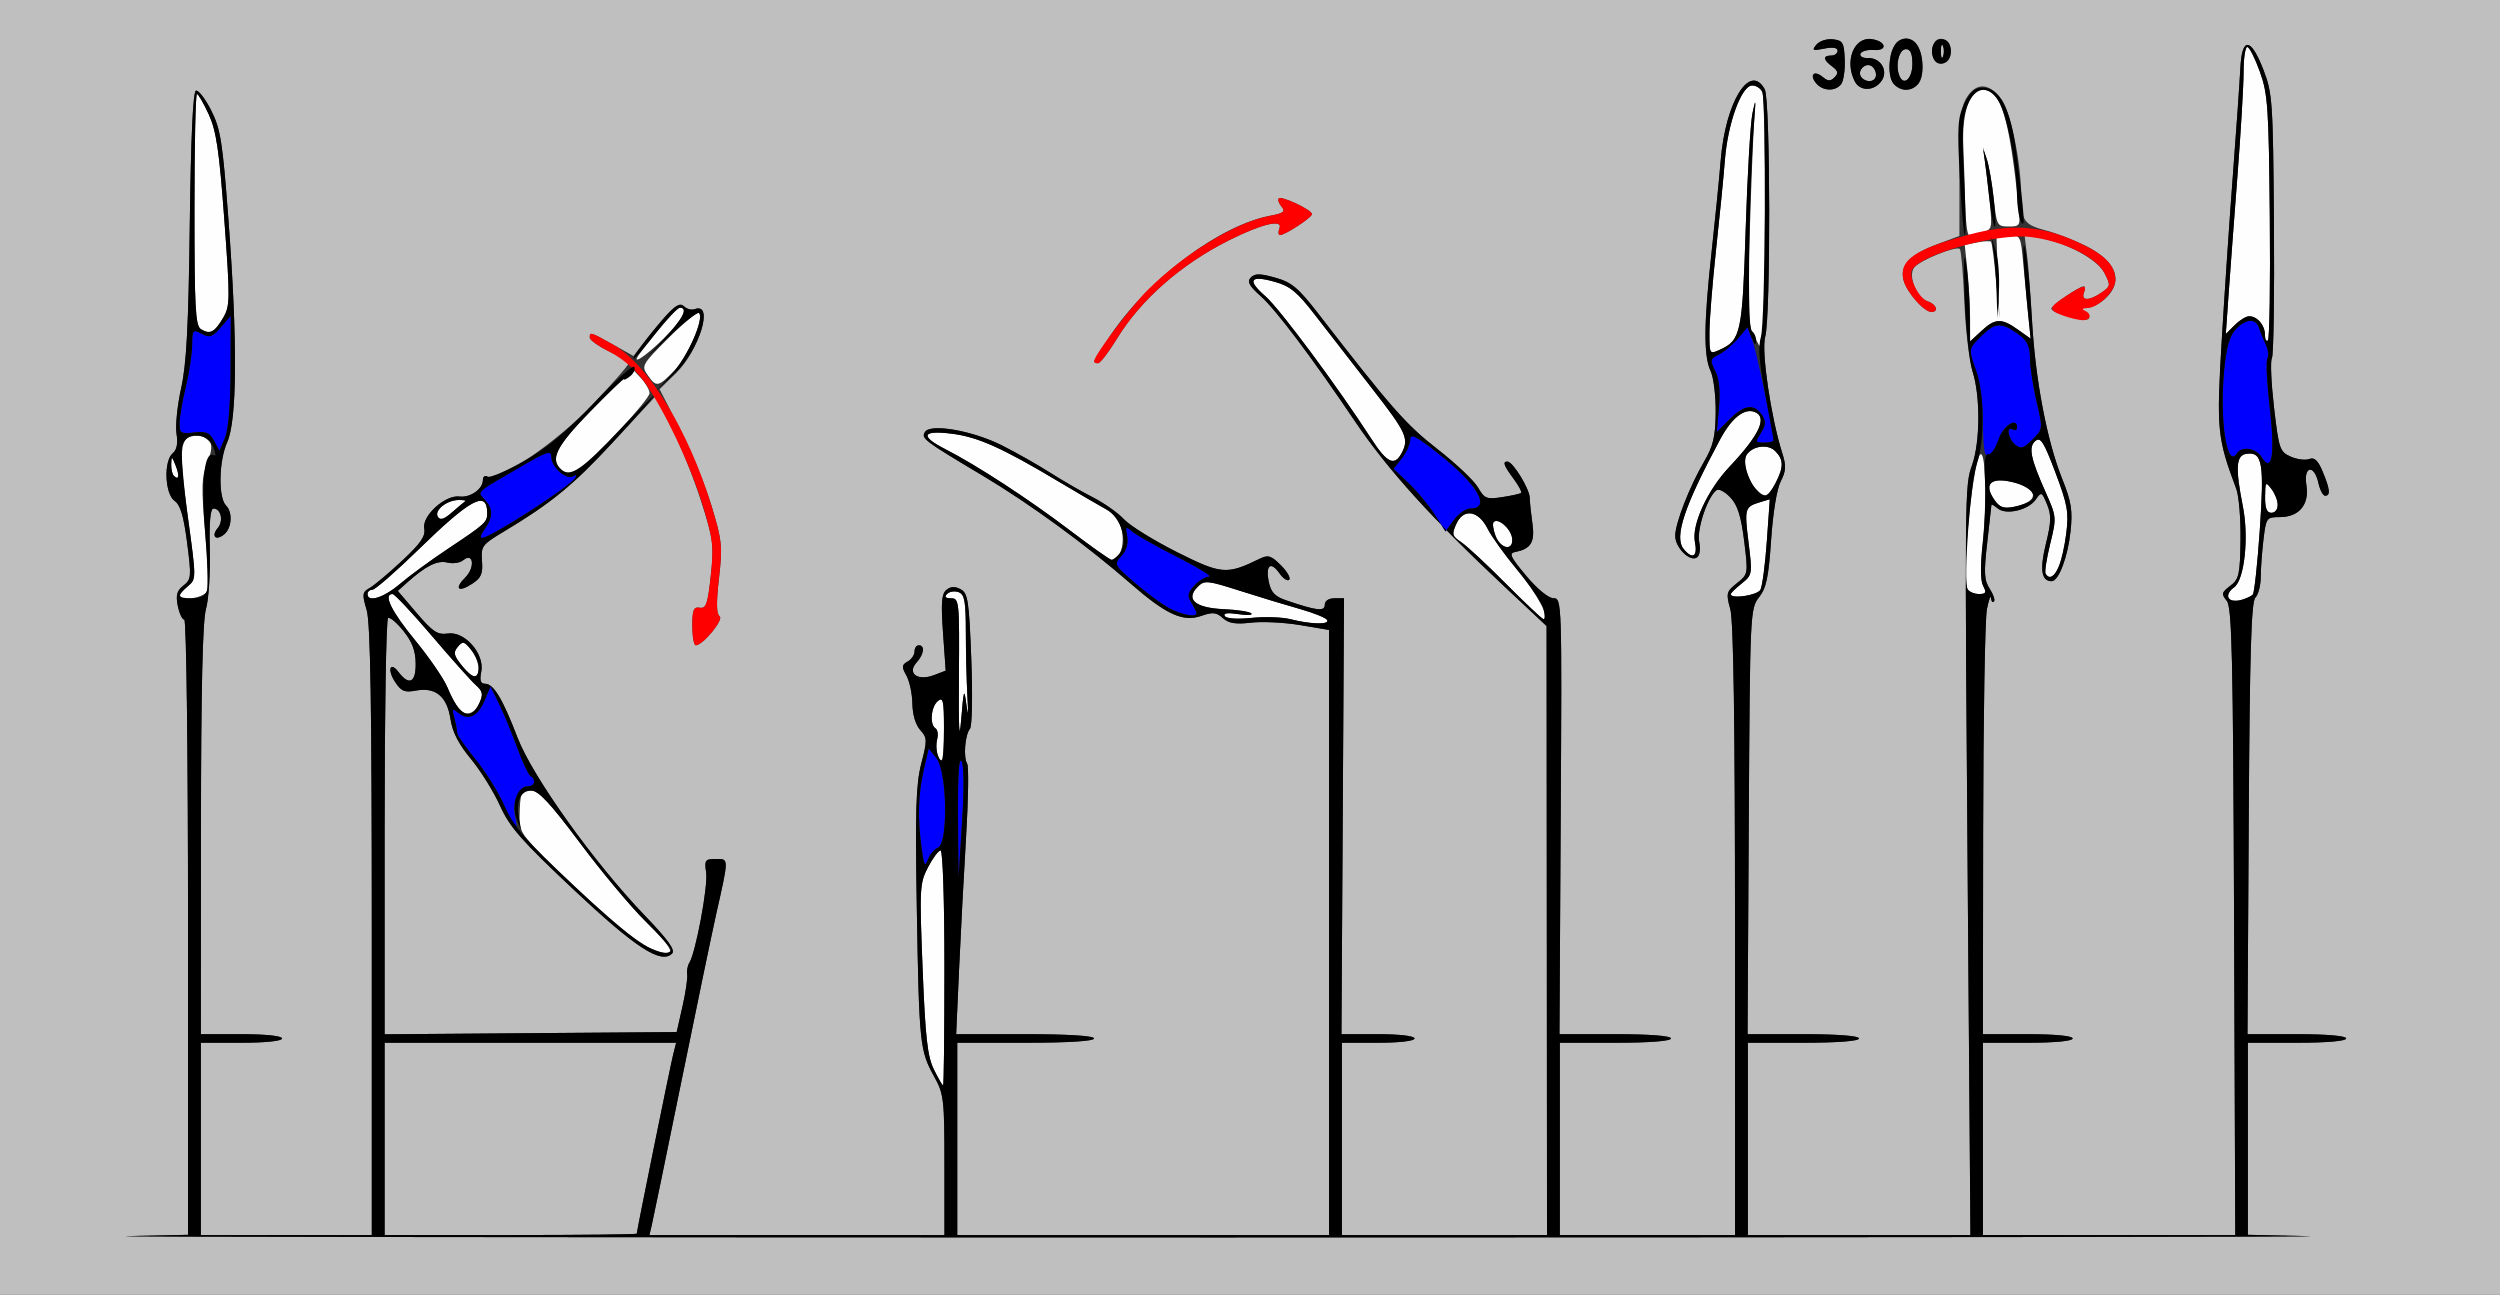 <?xml version="1.0" encoding="UTF-8" standalone="no"?>
<!-- Created with Inkscape (http://www.inkscape.org/) -->

<svg
   xmlns:dc="http://purl.org/dc/elements/1.1/"
   xmlns:cc="http://creativecommons.org/ns#"
   xmlns:rdf="http://www.w3.org/1999/02/22-rdf-syntax-ns#"
   xmlns:svg="http://www.w3.org/2000/svg"
   xmlns="http://www.w3.org/2000/svg"
   version="1.1"
   width="585"
   height="303"
   id="svg2">
  <rect width="100%" height="100%" fill="#333333" stroke="none"/>
  <defs
     id="defs6" />
  <g
     id="g2987">
    <path
       d="m 218.525,250.25 c -1.502,-3.052 -1.993,-7.439 -2.634,-23.567 -0.75,-18.865 -0.69,-20.006 1.262,-23.75 C 218.279,200.77 219.607,199 220.101,199 220.611,199 221,210.892 221,226.5 c 0,15.125 -0.142,27.5 -0.315,27.5 -0.173,0 -1.145,-1.688 -2.161,-3.75 z m -67.357,-28.775 c -1.833,-0.796 -9.258,-7.038 -16.5,-13.872 -12.557,-11.848 -13.164,-12.603 -13.089,-16.264 0.123,-5.983 0.275,-6.339 2.701,-6.339 1.752,0 4.405,2.841 11.438,12.25 5.036,6.737 11.885,14.936 15.22,18.219 7.813,7.692 7.875,9.326 0.23,6.006 z m 68.188,-44.99 c -0.32,-0.833 -0.348,-2.408 -0.062,-3.499 0.285,-1.091 0.111,-2.236 -0.387,-2.544 -1.416,-0.875 -1.063,-5.067 0.538,-6.396 1.238,-1.027 1.444,-0.114 1.444,6.378 0,7.473 -0.394,9.03 -1.533,6.061 z M 224.387,158.25 c 0.132,-17.513 0.058,-18.25 -1.825,-18.25 -1.35,0 -1.64,-0.322 -0.93,-1.033 0.568,-0.568 1.783,-0.745 2.7,-0.393 1.378,0.529 1.668,2.142 1.674,9.283 0.004,4.754 0.17,11.568 0.369,15.143 0.236,4.236 0.158,4.933 -0.223,2 -0.538,-4.139 -0.638,-3.858 -1.244,3.5 -0.446,5.409 -0.614,2.09 -0.522,-10.25 z m -117.16,7.5 c -0.56,-0.688 -1.699,-2.895 -2.532,-4.905 -0.833,-2.01 -4.255,-6.994 -7.604,-11.076 C 91.555,143.025 89.599,139 91.856,139 c 0.471,0 4.594,4.388 9.162,9.75 4.568,5.362 9.199,10.551 10.291,11.529 1.668,1.495 1.805,2.174 0.86,4.25 -1.222,2.682 -3.328,3.202 -4.942,1.221 z m 0.924,-9.908 c -1.979,-2.441 -2.143,-3.146 -1.042,-4.473 1.173,-1.413 1.491,-1.347 3.099,0.639 1.838,2.27 2.379,5.539 1.042,6.303 -0.412,0.236 -1.807,-0.875 -3.099,-2.469 z M 302,144.9 c -1.925,-0.493 -6.037,-0.633 -9.138,-0.312 -3.417,0.353 -5.888,0.179 -6.272,-0.443 -0.413,-0.668 0.681,-0.823 3.138,-0.444 2.075,0.32 3.466,0.25 3.092,-0.157 -0.374,-0.406 -3.28,-0.854 -6.456,-0.995 -6.684,-0.296 -9.039,-2.302 -6.125,-5.216 1.606,-1.606 2.183,-1.552 9.983,0.935 4.553,1.451 10.858,3.364 14.01,4.251 3.152,0.887 5.991,2.033 6.309,2.547 0.704,1.139 -3.781,1.052 -8.541,-0.166 z m 50.394,-8.303 c -4.459,-4.489 -9.173,-8.87 -10.476,-9.736 -2.137,-1.419 -2.248,-1.84 -1.134,-4.286 1.69,-3.71 5.182,-3.145 7.347,1.188 0.897,1.795 4.036,6.152 6.976,9.681 4.707,5.65 7.953,11.779 6.057,11.435 -0.365,-0.066 -4.311,-3.793 -8.77,-8.283 z m 169.082,3.364 c -0.381,-0.616 0.189,-1.738 1.267,-2.493 2.45,-1.716 3.54,-11.624 2.087,-18.968 -1.805,-9.123 -1.608,-11.96 0.853,-12.311 3.712,-0.528 4.18,2.154 3.109,17.811 -0.546,7.975 -1.284,14.787 -1.642,15.138 -1.395,1.369 -5.012,1.894 -5.674,0.823 z M 42,139.41 c 0,-0.324 0.889,-1.337 1.976,-2.25 1.967,-1.653 1.967,-1.722 0.006,-16.01 C 41.702,104.546 41.971,102 46.001,102 c 3.555,0 4.306,2.02 2.424,6.525 -1.258,3.011 -1.326,5.51 -0.434,15.876 0.583,6.766 0.775,13.044 0.427,13.951 C 47.832,139.88 42,140.842 42,139.41 z M 86,139 c 0,-0.55 0.513,-1 1.14,-1 0.627,0 5.465,-4.219 10.75,-9.375 C 110.124,116.69 114,114.62 114,120.02 c 0,2.217 -0.276,2.467 -9.5,8.617 -3.85,2.567 -8.768,6.174 -10.93,8.015 C 89.772,139.888 86,141.058 86,139 z m 319,0.038 c 0,-0.254 1.147,-1.379 2.549,-2.5 2.497,-1.996 2.53,-2.191 1.617,-9.538 -0.998,-8.031 -0.894,-8.404 2.651,-9.476 l 2.317,-0.701 -0.694,9.839 c -0.382,5.411 -1.055,10.514 -1.496,11.339 C 411.238,139.318 405,140.25 405,139.038 z m 55.43,-1.151 c -1.634,-2.644 1.523,-33.267 3.251,-31.539 1.027,1.027 1.177,12.121 0.277,20.526 -0.582,5.435 -0.544,9.032 0.108,10.25 0.825,1.541 0.651,1.877 -0.972,1.877 -1.087,0 -2.286,-0.501 -2.664,-1.113 z M 478.664,134.25 c -0.25,-0.412 0.235,-3.561 1.079,-6.997 1.508,-6.146 1.492,-6.34 -1.035,-12 -3.596,-8.056 -4.117,-10.668 -2.408,-12.086 1.19,-0.988 1.967,0.244 4.67,7.404 2.821,7.474 3.151,9.312 2.545,14.162 -0.977,7.821 -3.217,12.215 -4.851,9.518 z M 250.24,124.022 c -9.567,-7.263 -21.738,-15.195 -29.007,-18.903 -6.078,-3.101 -5.5,-4.508 1.494,-3.634 6.087,0.76 11.785,3.312 24.909,11.153 4.475,2.674 9.511,5.612 11.189,6.53 2.212,1.209 3.238,2.658 3.727,5.261 0.625,3.331 -0.588,6.57 -2.46,6.57 -0.364,0 -4.798,-3.14 -9.853,-6.978 z m 143.753,4.469 c -2.307,-2.78 0.071,-9.94 8.545,-25.728 2.655,-4.946 5.624,-7.299 8.04,-6.372 3.089,1.185 1.174,5.361 -5.89,12.844 -5.141,5.446 -8.877,13.566 -8.079,17.558 0.69,3.45 -0.513,4.231 -2.616,1.698 z m -44.046,-3.13 c -0.552,-1.451 -0.744,-2.898 -0.427,-3.215 1.031,-1.031 3.972,1.503 4.3,3.705 0.468,3.143 -2.641,2.749 -3.872,-0.491 z M 102.453,120.924 C 101.531,119.432 104.572,117 107.358,117 c 1.087,0 1.788,0.113 1.559,0.25 -0.229,0.138 -1.607,1.296 -3.061,2.575 -1.941,1.707 -2.846,1.999 -3.403,1.098 z M 530.032,116.25 c 0.03,-3.514 0.124,-3.628 1.5,-1.809 1.902,2.514 1.884,5.559 -0.032,5.559 -1.072,0 -1.491,-1.069 -1.468,-3.75 z m -63.33,0.735 c -2.397,-3.422 -1.151,-5.152 3.164,-4.392 7.072,1.245 7.925,4.699 1.479,5.988 -2.475,0.495 -3.402,0.177 -4.643,-1.596 z M 410.733,114.25 c -1.947,-2.16 -3.013,-6.368 -1.993,-7.865 1.418,-2.08 4.969,-2.532 6.655,-0.847 2.004,2.004 2.023,3.754 0.08,7.512 -1.764,3.412 -2.566,3.615 -4.741,1.2 z M 40.667,111.333 c -0.367,-0.367 -0.638,-1.604 -0.603,-2.75 0.058,-1.916 0.141,-1.89 1.021,0.312 0.979,2.448 0.776,3.633 -0.418,2.438 z M 131.2,109.8 c -2.531,-2.531 -0.959,-5.473 7.734,-14.474 l 8.86,-9.174 2.103,2.238 C 151.054,89.622 152,91.241 152,91.989 c 0,1.494 -13.301,15.783 -16.5,17.726 -2.534,1.539 -2.841,1.545 -4.3,0.085 z m 189.768,-7 C 312.878,90.316 299.46,72.244 296.127,69.343 c -4.412,-3.84 -3.647,-5.029 2.184,-3.396 3.606,1.01 5.264,2.385 9.503,7.888 2.824,3.666 8.746,11.294 13.16,16.952 8.177,10.48 8.814,11.873 6.991,15.279 -1.658,3.099 -3.4,2.286 -6.997,-3.265 z M 151.549,87.767 c -1.508,-2.153 -1.332,-2.466 4.906,-8.704 3.559,-3.559 6.763,-6.178 7.12,-5.821 1.236,1.236 -2.614,10.202 -5.784,13.473 -3.773,3.892 -4.201,3.965 -6.242,1.051 z M 149.699,82.75 c 4.513,-5.978 8.695,-10.75 9.422,-10.75 2.097,0 0.536,2.913 -3.905,7.288 -4.388,4.322 -7.766,6.442 -5.517,3.462 z m 250.312,-5.021 c 0.006,-2.876 0.698,-11.529 1.538,-19.229 0.84,-7.7 1.772,-17.15 2.072,-21 0.677,-8.703 3.888,-17.5 6.389,-17.5 0.977,0 2.05,0.712 2.384,1.582 0.805,2.098 0.784,52.281 -0.023,56.319 l -0.63,3.151 -1.467,-2.776 C 409.055,75.973 408.913,71.922 409.439,54.5 c 0.349,-11.55 0.826,-23.475 1.061,-26.5 0.385,-4.958 0.343,-5.106 -0.424,-1.5 -0.468,2.2 -1.179,14.335 -1.582,26.966 -0.779,24.462 -1.134,26.138 -6.009,28.359 -2.476,1.128 -2.486,1.112 -2.475,-4.096 z M 461,74.599 c 0,-2.918 -0.282,-8.008 -0.628,-11.311 l -0.628,-6.006 2.878,-0.553 c 1.583,-0.304 3.058,-0.375 3.278,-0.157 0.22,0.218 0.753,4.34 1.183,9.162 L 467.867,74.5 467.514,64.75 467.16,55 l 2.84,0 c 2.78,0 2.853,0.144 3.45,6.75 0.335,3.712 0.861,9.171 1.168,12.131 l 0.558,5.381 -2.993,-2.131 c -3.845,-2.738 -5.296,-2.683 -8.538,0.321 L 461,79.905 l 0,-5.306 z m 69,3.768 C 530,76.115 528.208,74 526.3,74 c -0.715,0 -2.237,0.937 -3.381,2.081 l -2.081,2.081 0.656,-9.331 C 521.854,63.699 522.79,51.179 523.574,41.01 524.358,30.84 525,19.928 525,16.76 525,13.592 525.39,11 525.866,11 c 0.476,0 1.797,2.587 2.935,5.75 1.878,5.22 2.093,8.351 2.331,33.97 0.144,15.521 -0.051,28.533 -0.435,28.917 C 530.314,80.02 530,79.448 530,78.367 z M 47,77.018 c -1.273,-0.806 -1.5,-5.042 -1.5,-27.983 0,-14.868 0.261,-27.034 0.579,-27.034 0.318,-6.43e-4 1.561,2.136 2.762,4.749 1.782,3.877 2.453,8.413 3.652,24.69 1.378,18.698 1.361,20.126 -0.271,22.92 C 50.222,77.784 49.107,78.352 47,77.018 z M 459.845,47.75 C 459.76,43.763 459.564,37.605 459.409,34.066 459.07,26.314 460.922,21 463.964,21 c 4.265,0 6.254,6.563 8.413,27.75 0.416,4.087 0.326,4.25 -2.355,4.25 -2.692,0 -2.812,-0.223 -3.48,-6.457 -0.38,-3.551 -1.108,-7.714 -1.618,-9.25 -0.908,-2.738 -0.917,-2.73 -0.456,0.428 0.259,1.771 0.764,6.092 1.124,9.601 0.627,6.119 0.556,6.407 -1.719,7.016 -1.305,0.349 -2.71,0.641 -3.123,0.649 -0.412,0.007 -0.82,-3.249 -0.905,-7.236 z"
       id="path2997"
       style="fill:#fefefe" />
    <path
       d="M 0,151.5 0,0 292.5,0 585,0 585,151.5 585,303 292.5,303 0,303 0,151.5 z M 540.25,289.252 526,288.945 526,266.473 526,244 l 11.5,0 c 7,0 11.5,-0.391 11.5,-1 0,-0.609 -4.514,-1 -11.543,-1 l -11.543,0 0.293,-50.451 c 0.225,-38.705 0.584,-50.742 1.543,-51.7 0.688,-0.687 1.254,-2.847 1.259,-4.799 0.005,-1.952 0.292,-5.912 0.639,-8.8 0.614,-5.11 0.716,-5.25 3.836,-5.25 4.502,0 6.949,-2.944 6.213,-7.477 -0.729,-4.49 1.827,-4.967 2.803,-0.523 0.362,1.65 1.073,3 1.579,3 1.302,0 1.147,-1.522 -0.574,-5.641 -1.105,-2.644 -1.924,-3.412 -3.139,-2.946 -0.905,0.347 -2.86,0.093 -4.346,-0.564 -2.552,-1.13 -2.767,-1.766 -3.904,-11.547 -0.662,-5.694 -0.884,-10.869 -0.493,-11.501 0.391,-0.632 0.606,-14.773 0.48,-31.426 C 531.884,23.677 531.755,21.796 529.626,16.299 526.681,8.697 524.592,8.581 524.236,16 c -0.145,3.025 -0.914,14.05 -1.708,24.5 -0.795,10.45 -1.982,28.029 -2.638,39.064 -1.252,21.048 -1.075,22.856 3.415,34.881 0.605,1.62 1.043,6.992 0.974,11.938 -0.113,8.111 -0.349,9.162 -2.403,10.711 -2.029,1.531 -2.119,1.908 -0.826,3.465 1.233,1.485 1.492,12.761 1.726,75.094 L 523.05,289 493.525,289 464,289 l 0,-22.5 0,-22.5 10.5,0 c 6.333,0 10.5,-0.397 10.5,-1 0,-0.603 -4.167,-1 -10.5,-1 l -10.5,0 0.058,-47.75 c 0.032,-26.262 0.43,-49.55 0.885,-51.75 0.455,-2.2 0.879,-3.362 0.942,-2.583 0.063,0.779 0.376,1.156 0.695,0.837 0.319,-0.319 -0.122,-1.651 -0.98,-2.96 -1.313,-2.004 -1.406,-3.716 -0.587,-10.837 0.535,-4.651 0.976,-8.624 0.98,-8.829 0.004,-0.205 0.664,0.172 1.467,0.838 1.957,1.625 7.164,0.411 8.906,-2.076 1.31,-1.871 1.42,-1.825 2.633,1.105 1.047,2.527 1.001,4.136 -0.265,9.281 -1.474,5.994 -1.048,8.724 1.363,8.724 1.617,0 3.764,-5.645 4.397,-11.564 0.535,-5 0.226,-6.962 -1.961,-12.436 -3.492,-8.739 -6.253,-23.135 -7,-36.5 -0.338,-6.05 -0.88,-13.138 -1.203,-15.751 l -0.587,-4.751 3.379,0.614 c 6.444,1.171 13.656,5.056 15.305,8.245 1.494,2.889 1.463,3.107 -0.651,4.588 -2.824,1.978 -4.885,2.005 -4.136,0.055 0.317,-0.825 0.296,-1.5 -0.045,-1.5 -1.071,0 -7.568,4.465 -7.581,5.21 -0.018,1.055 7.884,3.227 8.715,2.396 0.393,-0.393 0.053,-1.133 -0.756,-1.645 -1.203,-0.761 -1.118,-0.933 0.465,-0.946 1.065,-0.008 2.977,-0.994 4.25,-2.19 4.296,-4.036 2.61,-8.629 -4.488,-12.226 -2.602,-1.319 -6.748,-2.939 -9.214,-3.602 -5.451,-1.465 -5.934,-2.147 -6.021,-8.498 -0.108,-7.94 -2.512,-19.419 -4.677,-22.329 -2.785,-3.745 -5.741,-3.935 -7.973,-0.513 -1.545,2.37 -1.813,4.981 -1.813,17.665 l 0,14.885 -5.112,1.914 c -6.494,2.432 -8.846,4.919 -7.966,8.424 0.701,2.792 4.786,7.454 6.532,7.454 1.78,0 1.15,-1.832 -0.847,-2.466 -2.674,-0.849 -4.736,-6.072 -3.15,-7.982 1.412,-1.701 9.835,-5.093 10.643,-4.285 0.306,0.306 0.782,5.883 1.058,12.394 0.277,6.511 1.141,13.831 1.922,16.267 1.837,5.731 1.792,16.418 -0.092,21.827 -1.766,5.069 -1.765,4.978 -0.989,104.995 l 0.584,75.25 -26.042,0 -26.042,0 0,-22.5 0,-22.5 13,0 c 8,0 13,-0.385 13,-1 0,-0.616 -5.012,-1 -13.035,-1 l -13.035,0 0.285,-49.775 c 0.281,-48.914 0.322,-49.822 2.396,-52.458 1.712,-2.175 2.247,-4.714 2.831,-13.43 0.424,-6.332 1.347,-11.961 2.247,-13.701 1.241,-2.399 1.312,-3.626 0.382,-6.544 -2.667,-8.365 -4.964,-23.977 -4.014,-27.288 1.307,-4.558 1.227,-55.406 -0.091,-57.87 -3.433,-6.415 -9.204,2.847 -10.322,16.566 -0.359,4.4 -1.32,14.075 -2.135,21.5 -1.827,16.625 -1.891,24.285 -0.233,27.8 0.7,1.485 1.24,5.85 1.2,9.7 C 401.414,102.169 400.9,104.356 398.769,108 395.355,113.84 392,122.454 392,125.382 c 0,2.722 3.367,6.127 5.038,5.095 0.703,-0.435 0.927,-1.902 0.566,-3.71 -0.596,-2.98 2.091,-10.842 4.138,-12.107 0.532,-0.329 1.972,0.47 3.198,1.776 1.655,1.762 2.479,4.378 3.195,10.142 0.957,7.712 0.945,7.783 -1.69,9.885 -2.488,1.983 -2.585,2.366 -1.555,6.077 0.752,2.708 1.101,26.496 1.105,75.21 L 406,289 l -20.5,0 -20.5,0 0,-22.5 0,-22.5 13,0 c 8,0 13,-0.385 13,-1 0,-0.616 -5.014,-1 -13.043,-1 l -13.043,0 0.293,-51 c 0.29,-50.426 0.27,-51.001 -1.707,-51.018 -1.174,-0.01 -3.807,-2.178 -6.377,-5.25 -3.764,-4.498 -4.114,-5.282 -2.5,-5.59 3.6,-0.686 4.581,-2.315 3.966,-6.587 -0.321,-2.231 -0.604,-4.956 -0.629,-6.056 -0.048,-2.125 -3.947,-8.482 -5.21,-8.493 -1.207,-0.011 -0.888,0.887 1.429,4.021 1.198,1.621 1.986,3.115 1.75,3.32 -0.236,0.205 -2.229,0.648 -4.429,0.983 -3.644,0.556 -4.146,0.355 -5.643,-2.256 -0.904,-1.576 -5.179,-5.62 -9.5,-8.986 -7.381,-5.749 -10.763,-9.594 -27.896,-31.719 -4.674,-6.036 -6.214,-7.323 -10.045,-8.395 -3.58,-1.002 -4.775,-1.01 -5.72,-0.037 -0.934,0.96 -0.42,1.923 2.347,4.395 3.56,3.181 11.932,14.299 21.964,29.166 7.686,11.391 18.031,22.823 35.292,39 l 9.603,9 0.05,71.25 L 362,289 l -24,0 -24,0 0,-22.5 0,-22.5 8.5,0 c 5,0 8.5,-0.412 8.5,-1 0,-0.589 -3.517,-1 -8.551,-1 l -8.551,0 0.301,-51 0.301,-51 -2.25,4.4e-4 c -1.346,2.6e-4 -2.25,0.611 -2.25,1.519 0,1.618 -1.885,1.404 -8.978,-1.018 -2.72,-0.929 -3.619,-1.879 -4.127,-4.361 -0.803,-3.927 0.453,-4.91 2.514,-1.967 0.85,1.214 1.869,1.882 2.265,1.486 0.396,-0.396 -0.477,-1.917 -1.939,-3.379 -2.276,-2.276 -2.988,-2.498 -4.947,-1.539 -7.74,3.788 -8.973,3.687 -19.456,-1.588 C 269.925,126.433 264.375,122.99 263,121.504 c -1.375,-1.486 -4.652,-3.798 -7.283,-5.137 -2.631,-1.339 -7.131,-3.934 -10,-5.766 -2.869,-1.832 -7.927,-4.697 -11.239,-6.366 -6.886,-3.47 -16.763,-5.2 -18.026,-3.157 -0.94,1.522 -0.367,1.955 13.548,10.255 10.975,6.545 24.257,16.239 34.58,25.237 8.293,7.229 12.237,9.038 16.48,7.559 2.722,-0.949 3.575,-0.865 5.081,0.498 1.368,1.238 2.977,1.501 6.585,1.076 2.626,-0.309 7.812,-0.052 11.524,0.571 l 6.75,1.133 0,70.796 0,70.796 -43.5,0 -43.5,0 0,-22.5 0,-22.5 16,0 c 10,0 16,-0.375 16,-1 0,-0.625 -6.043,-1 -16.128,-1 l -16.128,0 0.686,-15.25 c 0.377,-8.387 1.115,-22.371 1.641,-31.075 0.525,-8.704 0.636,-16.341 0.246,-16.971 -0.926,-1.498 -0.508,-6.768 0.647,-8.159 0.509,-0.613 0.647,-7.759 0.317,-16.364 -0.525,-13.67 -0.788,-15.382 -2.497,-16.297 -1.347,-0.721 -2.328,-0.676 -3.328,0.154 -1.121,0.93 -1.286,3.031 -0.789,10.038 l 0.629,8.862 -2.769,1.053 c -3.794,1.442 -6.347,-0.425 -4.051,-2.962 C 216.211,153.11 216.486,151 215,151 c -0.55,0 -1,0.653 -1,1.45 0,0.798 -0.726,1.857 -1.614,2.353 -1.393,0.779 -1.431,1.231 -0.278,3.3 0.734,1.318 1.36,4.276 1.391,6.572 0.034,2.533 0.756,4.949 1.834,6.14 1.658,1.832 1.675,2.364 0.252,7.856 -1.254,4.84 -1.442,10.878 -1.052,33.86 0.538,31.706 0.704,33.321 4.042,39.345 2.289,4.132 2.425,5.29 2.425,20.75 L 221,289 l -34.519,0 -34.519,0 0.534,-2.25 c 0.294,-1.238 3.426,-16.425 6.96,-33.75 3.534,-17.325 7.184,-34.875 8.11,-39 3.017,-13.435 3.02,-13 -0.066,-13 -2.5,0 -2.688,0.267 -2.257,3.203 0.462,3.146 -2.441,18.708 -3.933,21.085 -0.418,0.666 -0.647,1.901 -0.509,2.744 0.138,0.843 -0.359,4.218 -1.104,7.5 L 158.342,241.5 124.171,241.763 90,242.026 90,193.572 c 0,-26.65 0.36,-48.677 0.801,-48.949 0.441,-0.272 2.072,1.098 3.625,3.044 2.062,2.584 2.83,4.659 2.845,7.686 0.022,4.403 -1.539,5.148 -4.011,1.915 -1.99,-2.604 -2.701,-0.59 -0.81,2.296 1.448,2.21 2.226,2.532 4.909,2.028 4.567,-0.857 7.26,1.379 8.056,6.69 0.449,2.997 1.915,5.857 4.756,9.276 2.258,2.718 5.326,7.642 6.817,10.942 2.283,5.053 4.995,8.148 17.188,19.615 14.564,13.697 20.534,17.575 23.103,15.006 0.793,-0.793 -0.964,-3.236 -6.37,-8.858 C 139.043,201.923 124.646,181.805 121.112,172.627 117.572,163.434 115.502,160 113.502,160 c -1.059,0 -1.299,-0.762 -0.888,-2.818 0.832,-4.158 -3.848,-9.521 -7.801,-8.941 -2.436,0.357 -3.517,-0.35 -7.296,-4.774 l -4.437,-5.193 2.21,-1.981 c 4.345,-3.894 7.068,-5.241 9.407,-4.654 1.281,0.322 2.946,0.073 3.699,-0.553 2.375,-1.971 2.828,1.69 0.498,4.02 -2.691,2.691 -1.669,3.631 1.612,1.482 2.1,-1.376 2.516,-2.346 2.281,-5.323 -0.27,-3.417 0.025,-3.827 4.821,-6.702 11.377,-6.822 16.338,-10.875 25.821,-21.095 l 9.929,-10.701 3.795,7.366 c 2.087,4.052 5.19,11.749 6.896,17.106 2.863,8.992 3.037,10.336 2.271,17.5 -0.703,6.579 -1.095,7.715 -2.575,7.466 -1.447,-0.244 -1.745,0.482 -1.745,4.25 0,2.499 0.366,4.544 0.813,4.544 1.664,0 6.658,-6.091 5.573,-6.797 -0.753,-0.491 -0.798,-3.167 -0.147,-8.871 0.856,-7.501 0.713,-8.889 -1.748,-17 -1.474,-4.858 -4.811,-12.978 -7.415,-18.046 l -4.735,-9.214 3.81,-3.721 c 5.547,-5.416 8.838,-16.713 4.369,-14.998 -0.702,0.27 -1.812,-0.037 -2.466,-0.682 -1.24,-1.222 -3.225,0.555 -9.195,8.228 l -2.64,3.394 -4.736,-2.647 C 138.135,77.658 138,77.617 138,79.013 c 0,0.557 2.025,1.997 4.5,3.199 2.475,1.202 4.5,2.523 4.5,2.936 0,0.412 -3.77,4.71 -8.377,9.552 -8.394,8.821 -22.219,18.286 -24.578,16.828 -0.575,-0.355 -1.045,4.8e-4 -1.045,0.791 0,2.12 -2.957,4.199 -5.499,3.866 -3.311,-0.434 -8.788,4.531 -8.229,7.46 0.347,1.814 -0.791,3.474 -5.201,7.589 -3.104,2.897 -6.509,5.754 -7.567,6.35 -1.738,0.979 -1.806,1.468 -0.714,5.116 C 86.687,145.687 87,165.157 87,217.866 L 87,289 l -20,0 -20,0 0,-22.5 0,-22.5 9.5,0 c 5.667,0 9.5,-0.404 9.5,-1 0,-0.596 -3.833,-1 -9.5,-1 l -9.5,0 0.024,-47.75 c 0.016,-32.955 0.38,-48.989 1.175,-51.75 0.633,-2.2 1.039,-8.387 0.901,-13.75 -0.169,-6.607 0.107,-9.75 0.857,-9.75 1.749,0 2.391,2.876 1.013,4.537 -1.635,1.97 -0.466,3.12 1.506,1.483 1.781,-1.478 2.007,-5.137 0.417,-6.728 C 51.045,116.445 51.2,107.865 53.16,103.5 55.496,98.297 55.599,79.919 53.452,51.344 52.084,33.132 51.615,30.173 49.402,25.806 48.025,23.09 46.426,21.025 45.848,21.217 c -0.692,0.231 -1.183,10.904 -1.44,31.316 -0.299,23.781 -0.767,32.667 -2.017,38.295 -0.895,4.031 -1.382,8.841 -1.082,10.688 0.364,2.245 0.072,3.752 -0.882,4.543 -2.159,1.791 -1.868,9.514 0.418,11.133 1.36,0.963 2.134,3.542 2.943,9.807 1.029,7.973 0.976,8.594 -0.866,10.02 -1.534,1.187 -1.822,2.227 -1.318,4.75 C 41.959,143.547 42.644,145 43.125,145 43.617,145 44,176.512 44,216.973 l 0,71.973 -14.25,0.307 c -7.838,0.169 107.025,0.307 255.25,0.307 148.225,0 263.087,-0.138 255.25,-0.307 z M 90,266.5 90,244 l 34.108,0 34.108,0 -0.693,2.75 C 156.85,249.427 149,288.04 149,288.679 149,288.856 135.725,289 119.5,289 L 90,289 90,266.5 z M 261.365,79.25 C 266.917,70.154 276.318,61.885 287.5,56.264 295.215,52.386 300.251,51.182 299.392,53.421 299.059,54.289 299.119,55 299.525,55 300.737,55 307,50.897 307,50.104 c 0,-0.976 -7.103,-4.334 -7.766,-3.671 -0.285,0.285 0.007,1.152 0.65,1.927 0.959,1.156 0.492,1.534 -2.607,2.111 C 285.494,52.664 268.922,65.023 259.934,78.321 255.702,84.582 255.514,85 256.928,85 c 0.51,0 2.507,-2.587 4.437,-5.75 z M 430.798,19.744 c 0.573,-0.691 0.966,-3.278 0.872,-5.75 -0.153,-4.036 -0.433,-4.524 -2.756,-4.794 -1.438,-0.167 -3.156,0.387 -3.872,1.249 -1.128,1.36 -0.903,1.473 1.836,0.926 C 428.894,10.971 430,11.149 430,11.875 430,12.494 429.325,13 428.5,13 c -1.992,0 -1.896,0.987 0.25,2.572 1.37,1.012 1.488,1.559 0.542,2.518 -0.953,0.966 -1.538,0.95 -2.774,-0.075 -2.011,-1.669 -3.2,-0.541 -1.538,1.461 1.534,1.849 4.397,1.98 5.818,0.268 z M 440.393,18.75 c 1.466,-2.339 -0.412,-5.278 -3.301,-5.168 -1.181,0.045 -1.972,-0.405 -1.76,-1 0.213,-0.595 1.605,-0.994 3.093,-0.885 3.367,0.245 2.964,-2.045 -0.447,-2.542 -4.165,-0.607 -6.451,5.223 -3.91,9.971 1.273,2.378 4.727,2.173 6.325,-0.376 z m -4.947,-0.837 c -0.873,-1.412 1.055,-3.339 2.467,-2.467 C 439.499,16.426 439.243,19 437.559,19 c -0.793,0 -1.743,-0.489 -2.113,-1.087 z m 13.496,1.657 c 1.702,-2.051 0.913,-8.645 -1.192,-9.963 -2.716,-1.701 -5.195,0.444 -5.565,4.815 C 441.84,18.505 443.286,21 446,21 c 0.965,0 2.289,-0.644 2.942,-1.43 z m -4.521,-1.914 C 443.462,15.155 444.399,11.5 446,11.5 c 1.041,0 1.5,1.046 1.5,3.417 0,3.546 -2.064,5.382 -3.079,2.739 z M 456.5,12 c 0,-2.851 -3.156,-4.059 -4.11,-1.574 -0.91,2.371 0.378,4.765 2.357,4.384 C 455.854,14.597 456.5,13.561 456.5,12 z m -2.342,0 c 0,-1.375 0.227,-1.938 0.504,-1.25 0.277,0.688 0.277,1.812 0,2.5 -0.277,0.688 -0.504,0.125 -0.504,-1.25 z"
       id="path2995"
       style="fill:#bfbfbf" />
    <path
       d="m 162,146.456 c 0,-3.768 0.298,-4.494 1.745,-4.25 1.479,0.249 1.871,-0.884 2.57,-7.425 0.738,-6.904 0.544,-8.641 -1.844,-16.469 -2.934,-9.621 -9,-22.4 -13.847,-29.171 -1.853,-2.589 -5.048,-5.336 -7.872,-6.767 C 140.139,81.05 138,79.524 138,78.983 c 0,-1.361 0.155,-1.315 5.43,1.633 8.198,4.582 17.672,20.091 23.057,37.747 2.467,8.089 2.609,9.462 1.753,16.969 -0.651,5.704 -0.606,8.38 0.147,8.871 C 169.471,144.909 164.477,151 162.813,151 162.366,151 162,148.955 162,146.456 z m 94,-61.885 c 0,-1.38 8.607,-12.801 12.684,-16.83 8.674,-8.573 20.616,-15.785 28.592,-17.27 3.1,-0.577 3.567,-0.955 2.607,-2.111 -0.643,-0.774 -0.935,-1.641 -0.65,-1.927 C 299.897,45.77 307,49.127 307,50.104 307,50.897 300.737,55 299.525,55 299.119,55 299.059,54.289 299.392,53.421 300.251,51.182 295.215,52.386 287.5,56.264 276.318,61.885 266.917,70.154 261.365,79.25 259.435,82.412 257.438,85 256.928,85 256.417,85 256,84.807 256,84.571 z M 482.75,73.838 c -3.548,-1.296 -3.455,-1.865 0.748,-4.588 4.076,-2.64 4.924,-2.794 4.14,-0.75 -0.748,1.95 1.313,1.923 4.136,-0.055 2.114,-1.481 2.145,-1.699 0.651,-4.588 -1.947,-3.765 -9.759,-7.533 -17.435,-8.411 -7.771,-0.888 -25.261,3.945 -27.524,7.607 -1.009,1.632 1.508,6.804 3.64,7.481 1.997,0.634 2.627,2.466 0.847,2.466 -1.739,0 -5.83,-4.657 -6.526,-7.427 -1.163,-4.633 2.49,-7.188 15.198,-10.63 9.789,-2.652 16.814,-2.204 25.321,1.614 6.462,2.9 9.051,5.472 9.051,8.991 0,2.548 -3.894,6.422 -6.564,6.531 -1.065,0.043 -1.373,0.306 -0.686,0.583 1.863,0.752 1.51,2.349 -0.5,2.259 -0.963,-0.043 -2.987,-0.531 -4.5,-1.083 z"
       id="path2993"
       style="fill:#fe0000" />
    <path
       d="m 224.176,191 c -0.075,-9.435 0.212,-13.94 0.822,-12.898 0.568,0.971 0.613,6.682 0.115,14.5 L 224.29,205.5 224.176,191 z m -8.515,7.542 c -0.966,-7.045 -0.812,-12.733 0.496,-18.401 l 1.157,-5.012 1.843,2.343 c 2.485,3.159 2.741,19.969 0.319,20.899 -0.838,0.322 -1.891,1.576 -2.339,2.788 -0.674,1.822 -0.93,1.368 -1.476,-2.617 z m -97.579,-9.841 c -1.183,-2.915 -4.16,-7.749 -6.616,-10.743 -2.456,-2.994 -4.471,-5.897 -4.479,-6.451 -0.008,-0.554 -0.311,-2.132 -0.673,-3.507 -0.59,-2.237 -0.485,-2.357 1.001,-1.138 2.286,1.875 4.517,0.769 6.114,-3.029 l 1.345,-3.198 1.949,3.933 c 1.072,2.163 2.982,6.755 4.243,10.204 1.262,3.449 2.685,6.513 3.164,6.809 1.39,0.859 1.006,2.42 -0.595,2.42 -2.172,0 -3.759,3.706 -3.022,7.059 0.992,4.518 -0.052,3.506 -2.431,-2.358 z m 155.319,-46.492 c -1.705,-0.939 -5.284,-3.595 -7.955,-5.902 -4.764,-4.114 -4.821,-4.233 -3.028,-6.215 1.169,-1.292 1.651,-2.948 1.337,-4.591 -0.44,-2.302 -0.322,-2.422 1.127,-1.145 0.89,0.784 5.668,3.477 10.618,5.985 4.95,2.508 8.282,4.582 7.405,4.61 -0.877,0.028 -2.432,0.976 -3.456,2.107 -1.532,1.693 -1.648,2.396 -0.655,3.986 0.663,1.062 1.206,2.162 1.206,2.444 0,1.066 -3.616,0.366 -6.599,-1.278 z M 113.443,123.777 c 1.976,-2.821 1.968,-4.665 -0.028,-6.871 -1.787,-1.975 -2.478,-1.367 9.334,-8.204 5.35,-3.097 6.25,-3.358 6.25,-1.815 0,2.366 3.527,5.522 5.091,4.556 0.781,-0.483 0.959,-0.335 0.497,0.414 -1.234,1.996 -19.945,14.063 -21.895,14.12 -0.444,0.013 -0.106,-0.977 0.75,-2.199 z m 222.294,-3.344 c -1.386,-2.164 -4.123,-5.464 -6.082,-7.335 l -3.563,-3.401 1.954,-2.484 c 1.075,-1.366 1.954,-3.331 1.954,-4.366 0,-1.508 1.319,-0.846 6.634,3.332 9.16,7.198 12.4,12.82 7.39,12.82 -1.022,0 -2.737,1.208 -3.812,2.684 l -1.955,2.684 -2.519,-3.934 z m 193.479,-13.459 c -1.332,-2.133 -4.682,-2.648 -5.77,-0.887 -2.328,3.767 -4.097,-7.653 -2.999,-19.365 0.503,-5.373 1.262,-8.105 2.667,-9.614 2.389,-2.564 4.754,-2.718 5.508,-0.358 0.308,0.963 1.022,2.72 1.587,3.905 0.565,1.185 0.73,2.636 0.366,3.225 -0.364,0.589 -0.121,5.72 0.54,11.403 1.286,11.059 0.547,15.608 -1.898,11.692 z m -64.577,-0.668 C 464.288,105.954 464,102.423 464,98.459 464,94.495 463.325,89.338 462.5,87 c -1.929,-5.466 -1.955,-5.272 1.136,-8.364 3.178,-3.178 4.655,-3.277 8.459,-0.568 2.298,1.637 2.907,2.836 2.919,5.75 0.008,2.025 0.698,6.582 1.534,10.126 1.518,6.44 1.517,6.445 -0.958,8.92 -2.081,2.081 -2.725,2.27 -4.034,1.184 C 469.863,102.642 469.369,99.492 471,100.5 c 0.55,0.34 1,0.108 1,-0.514 0,-2.491 -3.427,-0.275 -4.203,2.717 -0.863,3.33 -2.063,4.699 -3.158,3.604 z M 50.084,103.151 c -1.027,-1.914 -1.893,-2.275 -4.673,-1.951 -3.097,0.362 -3.41,0.163 -3.396,-2.151 C 42.024,97.647 42.683,93.8 43.48,90.5 c 0.797,-3.3 1.465,-7.703 1.484,-9.785 0.034,-3.579 0.155,-3.721 2.221,-2.615 1.893,1.013 2.496,0.809 4.5,-1.521 L 54,73.888 53.955,86.694 C 53.926,94.787 53.438,100.604 52.628,102.5 l -1.282,3 -1.261,-2.349 z M 411,103.272 c 0,-0.165 0.559,-1.195 1.243,-2.289 0.92,-1.473 0.957,-2.444 0.143,-3.736 -1.784,-2.833 -4.186,-2.6 -7.517,0.731 l -3.125,3.125 0.5,-5.801 c 0.332,-3.851 0.037,-6.713 -0.878,-8.513 -1.272,-2.504 -1.205,-2.799 0.878,-3.844 1.241,-0.623 3.245,-2.306 4.454,-3.74 l 2.198,-2.607 1.135,2.951 c 0.923,2.4 4.969,21.523 4.969,23.485 0,0.296 -0.9,0.538 -2,0.538 -1.1,0 -2,-0.135 -2,-0.299 z"
       id="path2991"
       style="fill:#0000fe" />
    <path
       d="M 29.75,289.252 44,288.945 44,216.973 C 44,176.512 43.617,145 43.125,145 c -0.481,0 -1.166,-1.453 -1.521,-3.23 -0.505,-2.523 -0.216,-3.563 1.318,-4.75 1.842,-1.426 1.896,-2.047 0.866,-10.02 -0.809,-6.264 -1.583,-8.844 -2.943,-9.807 -2.287,-1.619 -2.577,-9.341 -0.418,-11.133 0.954,-0.792 1.246,-2.298 0.882,-4.543 -0.3,-1.847 0.187,-6.657 1.082,-10.688 1.25,-5.629 1.718,-14.515 2.017,-38.295 0.257,-20.413 0.748,-31.086 1.44,-31.316 0.578,-0.193 2.177,1.873 3.553,4.589 2.213,4.367 2.682,7.326 4.051,25.537 2.147,28.575 2.044,46.953 -0.292,52.156 -1.96,4.365 -2.115,12.945 -0.268,14.792 1.591,1.591 1.364,5.25 -0.417,6.728 -1.972,1.637 -3.141,0.486 -1.506,-1.483 C 52.348,121.876 51.706,119 49.957,119 c -0.75,0 -1.026,3.143 -0.857,9.75 0.137,5.362 -0.268,11.55 -0.901,13.75 -0.794,2.761 -1.158,18.795 -1.175,51.75 L 47,242 l 9.5,0 c 5.667,0 9.5,0.404 9.5,1 0,0.596 -3.833,1 -9.5,1 l -9.5,0 0,22.5 0,22.5 20,0 20,0 0,-71.134 c 0,-52.709 -0.313,-72.179 -1.208,-75.167 -1.093,-3.648 -1.025,-4.137 0.714,-5.116 1.057,-0.596 4.462,-3.453 7.567,-6.35 4.41,-4.115 5.547,-5.775 5.201,-7.589 -0.56,-2.928 4.917,-7.894 8.229,-7.46 2.542,0.333 5.499,-1.746 5.499,-3.866 0,-0.79 0.47,-1.146 1.045,-0.791 0.575,0.355 4.46,-1.306 8.634,-3.691 5.424,-3.1 10.097,-6.985 16.377,-13.618 4.833,-5.104 9.043,-8.868 9.355,-8.363 0.312,0.505 -0.103,1.473 -0.922,2.153 C 146.67,88.689 146,89.02 146,88.745 c 0,-0.275 -3.6,3.188 -8,7.696 -8.01,8.207 -9.431,11.127 -6.567,13.504 2.131,1.768 4.898,-0.158 13.84,-9.631 C 149.523,95.811 153,92.357 153,92.638 c 0,0.281 -4.388,5.241 -9.75,11.021 -9.316,10.041 -14.292,14.098 -25.642,20.904 -4.795,2.875 -5.09,3.286 -4.821,6.702 0.235,2.976 -0.181,3.946 -2.281,5.323 -3.281,2.15 -4.303,1.209 -1.612,-1.482 2.33,-2.33 1.877,-5.991 -0.498,-4.02 -0.754,0.625 -2.418,0.874 -3.699,0.553 -2.339,-0.587 -5.062,0.76 -9.407,4.654 l -2.21,1.981 4.437,5.193 c 3.779,4.424 4.86,5.131 7.296,4.774 3.953,-0.58 8.633,4.784 7.801,8.941 -0.411,2.056 -0.171,2.818 0.888,2.818 2.001,0 4.07,3.434 7.61,12.627 3.534,9.178 17.931,29.296 29.797,41.637 5.406,5.622 7.163,8.065 6.37,8.858 -2.568,2.568 -8.538,-1.309 -23.103,-15.006 -12.193,-11.467 -14.905,-14.562 -17.188,-19.615 -1.491,-3.3 -4.558,-8.224 -6.817,-10.942 -2.84,-3.419 -4.306,-6.278 -4.756,-9.276 -0.796,-5.311 -3.489,-7.546 -8.056,-6.69 -2.683,0.503 -3.461,0.182 -4.909,-2.028 -1.891,-2.886 -1.18,-4.9 0.81,-2.296 2.471,3.233 4.033,2.488 4.011,-1.915 -0.015,-3.027 -0.783,-5.102 -2.845,-7.686 -1.553,-1.947 -3.185,-3.317 -3.625,-3.044 C 90.36,144.895 90,166.922 90,193.572 l 0,48.454 34.171,-0.263 34.171,-0.263 1.355,-5.967 c 0.745,-3.282 1.242,-6.657 1.104,-7.5 -0.138,-0.843 0.091,-2.078 0.509,-2.744 1.492,-2.377 4.395,-17.94 3.933,-21.085 C 164.812,201.267 165,201 167.5,201 c 3.086,0 3.084,-0.435 0.066,13 -0.926,4.125 -4.576,21.675 -8.11,39 -3.534,17.325 -6.666,32.513 -6.96,33.75 l -0.534,2.25 34.519,0 34.519,0 0,-16.374 c 0,-15.46 -0.135,-16.618 -2.425,-20.75 -3.338,-6.024 -3.504,-7.639 -4.042,-39.345 -0.39,-22.982 -0.203,-29.019 1.052,-33.86 1.423,-5.491 1.406,-6.024 -0.252,-7.856 -1.079,-1.192 -1.8,-3.608 -1.834,-6.14 -0.031,-2.296 -0.657,-5.254 -1.391,-6.572 -1.153,-2.069 -1.114,-2.52 0.278,-3.3 C 213.274,154.307 214,153.248 214,152.45 214,151.653 214.45,151 215,151 c 1.486,0 1.211,2.11 -0.525,4.028 -2.296,2.537 0.258,4.405 4.051,2.962 l 2.769,-1.053 -0.629,-8.862 c -0.497,-7.007 -0.332,-9.108 0.789,-10.038 1,-0.83 1.98,-0.875 3.328,-0.154 1.71,0.915 1.972,2.628 2.497,16.297 0.331,8.604 0.192,15.75 -0.317,16.364 -1.155,1.391 -1.572,6.661 -0.647,8.159 0.39,0.63 0.279,8.268 -0.246,16.971 -0.525,8.704 -1.263,22.688 -1.641,31.075 l -0.686,15.25 16.128,0 C 249.957,242 256,242.375 256,243 c 0,0.625 -6,1 -16,1 l -16,0 0,22.5 0,22.5 43.5,0 43.5,0 0,-70.796 0,-70.796 -6.75,-1.133 c -3.712,-0.623 -8.899,-0.88 -11.524,-0.571 -3.608,0.425 -5.217,0.162 -6.585,-1.076 -1.507,-1.364 -2.359,-1.447 -5.081,-0.498 -4.243,1.479 -8.186,-0.33 -16.48,-7.559 -10.323,-8.998 -23.605,-18.692 -34.58,-25.237 -13.916,-8.299 -14.489,-8.733 -13.548,-10.255 1.262,-2.043 11.139,-0.312 18.026,3.157 3.312,1.669 8.37,4.534 11.239,6.366 2.869,1.832 7.369,4.427 10,5.766 2.631,1.339 5.908,3.651 7.283,5.137 1.375,1.486 6.925,4.928 12.332,7.649 10.483,5.275 11.715,5.375 19.456,1.588 1.959,-0.959 2.671,-0.737 4.947,1.539 1.462,1.462 2.335,2.983 1.939,3.379 -0.396,0.396 -1.415,-0.273 -2.265,-1.486 -2.061,-2.942 -3.317,-1.96 -2.514,1.967 0.508,2.483 1.407,3.433 4.127,4.361 7.093,2.422 8.978,2.636 8.978,1.018 0,-0.909 0.904,-1.519 2.25,-1.519 l 2.25,-4.4e-4 -0.301,51 -0.301,51 8.551,0 c 5.034,0 8.551,0.411 8.551,1 0,0.588 -3.5,1 -8.5,1 l -8.5,0 0,22.5 0,22.5 24,0 24,0 -0.05,-71.25 -0.05,-71.25 -9.603,-9 c -17.26,-16.177 -27.606,-27.609 -35.292,-39 -10.032,-14.867 -18.404,-25.984 -21.964,-29.166 -2.767,-2.473 -3.281,-3.435 -2.347,-4.395 0.946,-0.973 2.141,-0.965 5.72,0.037 3.831,1.073 5.371,2.36 10.045,8.395 17.133,22.125 20.515,25.97 27.896,31.719 4.321,3.366 8.596,7.409 9.5,8.986 1.497,2.611 2,2.812 5.643,2.256 2.2,-0.336 4.193,-0.778 4.429,-0.983 0.236,-0.205 -0.552,-1.699 -1.75,-3.32 -2.317,-3.134 -2.636,-4.032 -1.429,-4.021 1.262,0.011 5.161,6.368 5.21,8.493 0.025,1.1 0.308,3.825 0.629,6.056 0.615,4.271 -0.366,5.901 -3.966,6.587 -1.614,0.307 -1.264,1.091 2.5,5.59 2.57,3.072 5.203,5.239 6.377,5.25 1.977,0.017 1.997,0.591 1.707,51.018 L 364.914,242 l 13.043,0 c 8.029,0 13.043,0.384 13.043,1 0,0.615 -5,1 -13,1 l -13,0 0,22.5 0,22.5 20.5,0 20.5,0 -0.006,-71.25 c -0.004,-48.714 -0.353,-72.503 -1.105,-75.21 -1.03,-3.711 -0.932,-4.094 1.555,-6.077 2.636,-2.102 2.648,-2.172 1.69,-9.885 -0.716,-5.764 -1.54,-8.38 -3.195,-10.142 -1.227,-1.306 -2.666,-2.105 -3.198,-1.776 -2.047,1.265 -4.734,9.127 -4.138,12.107 0.362,1.808 0.138,3.275 -0.566,3.71 C 395.367,131.509 392,128.104 392,125.382 c 0,-2.928 3.355,-11.542 6.769,-17.382 2.131,-3.644 2.645,-5.831 2.705,-11.5 0.04,-3.85 -0.5,-8.215 -1.2,-9.7 -1.658,-3.515 -1.593,-11.175 0.233,-27.8 0.816,-7.425 1.777,-17.1 2.135,-21.5 1.118,-13.719 6.889,-22.981 10.322,-16.566 1.318,2.464 1.399,53.311 0.091,57.87 -0.949,3.31 1.347,18.922 4.014,27.288 0.93,2.918 0.859,4.145 -0.382,6.544 -0.9,1.74 -1.823,7.369 -2.247,13.701 -0.584,8.717 -1.119,11.255 -2.831,13.43 -2.074,2.636 -2.116,3.543 -2.396,52.458 L 408.929,242 l 13.035,0 c 8.024,0 13.035,0.384 13.035,1 0,0.615 -5,1 -13,1 l -13,0 0,22.5 0,22.5 26.042,0 26.042,0 -0.584,-75.25 c -0.776,-100.018 -0.777,-99.926 0.989,-104.995 1.883,-5.405 1.929,-16.091 0.095,-21.827 -0.78,-2.439 -1.616,-10.267 -1.862,-17.428 -0.279,-8.126 -0.156,-11.125 0.329,-8 0.426,2.75 0.814,8.016 0.862,11.702 l 0.088,6.702 2.646,-2.452 c 3.242,-3.004 4.693,-3.059 8.538,-0.321 l 2.993,2.131 -0.558,-5.381 C 473.431,62.443 473.08,54.288 473.956,58.5 c 0.458,2.2 1.132,9.4 1.498,16 0.789,14.221 3.486,28.507 7.079,37.5 2.187,5.475 2.497,7.436 1.961,12.436 C 483.86,130.355 481.714,136 480.097,136 c -2.411,0 -2.838,-2.73 -1.363,-8.724 1.265,-5.145 1.311,-6.754 0.265,-9.281 -1.214,-2.93 -1.323,-2.976 -2.633,-1.105 -1.742,2.487 -6.948,3.701 -8.906,2.076 -0.802,-0.666 -1.462,-1.043 -1.467,-0.838 -0.004,0.205 -0.445,4.178 -0.98,8.829 -0.819,7.121 -0.726,8.832 0.587,10.837 0.858,1.309 1.299,2.641 0.98,2.96 -0.319,0.319 -0.632,-0.058 -0.695,-0.837 -0.063,-0.779 -0.487,0.383 -0.942,2.583 -0.455,2.2 -0.853,25.488 -0.885,51.75 L 464,242 l 10.5,0 c 6.333,0 10.5,0.397 10.5,1 0,0.603 -4.167,1 -10.5,1 l -10.5,0 0,22.5 0,22.5 29.525,0 29.525,0 -0.275,-73.347 c -0.234,-62.333 -0.493,-73.609 -1.726,-75.094 -1.293,-1.557 -1.203,-1.934 0.826,-3.465 2.054,-1.549 2.289,-2.6 2.403,-10.711 0.069,-4.946 -0.369,-10.318 -0.974,-11.938 -4.49,-12.025 -4.666,-13.833 -3.415,-34.881 C 520.546,68.529 521.734,50.95 522.528,40.5 c 0.795,-10.45 1.563,-21.475 1.708,-24.5 0.356,-7.419 2.445,-7.303 5.39,0.299 2.129,5.497 2.258,7.378 2.477,36.076 0.127,16.652 -0.089,30.794 -0.48,31.426 -0.391,0.632 -0.169,5.807 0.493,11.501 1.137,9.781 1.352,10.418 3.904,11.547 1.485,0.657 3.441,0.911 4.346,0.564 1.216,-0.467 2.035,0.302 3.139,2.946 1.721,4.119 1.876,5.641 0.574,5.641 -0.506,0 -1.217,-1.35 -1.579,-3 -0.976,-4.444 -3.531,-3.968 -2.803,0.523 0.736,4.533 -1.711,7.477 -6.213,7.477 -3.12,0 -3.222,0.14 -3.836,5.25 -0.347,2.888 -0.635,6.848 -0.639,8.8 -0.005,1.952 -0.571,4.112 -1.259,4.799 -0.959,0.958 -1.318,12.995 -1.543,51.7 L 525.913,242 l 11.543,0 c 7.029,0 11.543,0.391 11.543,1 0,0.609 -4.5,1 -11.5,1 l -11.5,0 0,22.473 0,22.473 14.25,0.307 c 7.838,0.169 -107.025,0.307 -255.25,0.307 -148.225,0 -263.087,-0.138 -255.25,-0.307 z M 149,288.679 c 0,-0.639 7.85,-39.252 8.524,-41.929 L 158.217,244 124.108,244 90,244 l 0,22.5 0,22.5 29.5,0 c 16.225,0 29.5,-0.144 29.5,-0.321 z M 221,226.5 c 0,-15.608 -0.389,-27.5 -0.899,-27.5 -0.494,0 -1.821,1.77 -2.949,3.933 -1.951,3.744 -2.012,4.885 -1.262,23.75 0.642,16.128 1.132,20.515 2.634,23.567 1.015,2.062 1.988,3.75 2.161,3.75 C 220.858,254 221,241.625 221,226.5 z m -64,-4.281 c 0,-0.43 -2.728,-3.467 -6.062,-6.75 -3.334,-3.283 -10.183,-11.481 -15.22,-18.219 -6.891,-9.218 -9.705,-12.25 -11.37,-12.25 -2.574,0 -3.676,2.547 -2.882,6.665 l 0.546,2.835 -1.122,-2.848 c -1.318,-3.345 0.139,-7.652 2.589,-7.652 1.646,0 2.063,-1.547 0.651,-2.42 -0.479,-0.296 -1.902,-3.36 -3.164,-6.809 -1.262,-3.449 -3.171,-8.041 -4.243,-10.204 l -1.949,-3.933 -1.345,3.198 c -1.597,3.798 -3.828,4.904 -6.114,3.029 -1.486,-1.219 -1.591,-1.099 -1.001,1.138 0.363,1.375 0.666,2.958 0.673,3.518 0.008,0.56 1.876,3.26 4.152,6 2.276,2.74 5.364,7.682 6.862,10.982 2.265,4.99 5.005,8.148 16.28,18.764 12.226,11.512 17.794,15.582 21.47,15.697 0.688,0.021 1.25,-0.312 1.25,-0.742 z m 67.998,-44.116 c -0.609,-1.043 -0.897,3.463 -0.822,12.898 l 0.115,14.5 0.822,-12.898 c 0.498,-7.818 0.453,-13.529 -0.115,-14.5 z m -5.522,20.268 c 2.422,-0.929 2.165,-17.74 -0.319,-20.899 l -1.843,-2.343 -1.157,5.012 c -1.308,5.668 -1.462,11.356 -0.496,18.401 0.546,3.985 0.802,4.439 1.476,2.617 0.448,-1.212 1.501,-2.467 2.339,-2.788 z m 1.413,-27.947 c 0,-6.492 -0.207,-7.405 -1.444,-6.378 -1.601,1.329 -1.954,5.521 -0.538,6.396 0.498,0.308 0.673,1.453 0.387,2.544 -0.508,1.943 0.178,5.014 1.12,5.014 0.262,0 0.476,-3.409 0.476,-7.576 z M 226.153,165 c 0.381,2.933 0.459,2.236 0.223,-2 -0.199,-3.575 -0.365,-10.389 -0.369,-15.143 -0.006,-7.141 -0.297,-8.754 -1.674,-9.283 -0.917,-0.352 -2.132,-0.175 -2.7,0.393 -0.71,0.71 -0.42,1.033 0.93,1.033 1.883,0 1.957,0.737 1.825,18.25 -0.093,12.34 0.076,15.659 0.522,10.25 0.606,-7.358 0.706,-7.639 1.244,-3.5 z m -113.985,-0.471 c 0.946,-2.076 0.808,-2.755 -0.86,-4.25 -1.092,-0.979 -5.723,-6.167 -10.291,-11.529 -4.568,-5.362 -8.691,-9.75 -9.162,-9.75 -2.257,0 -0.301,4.025 5.235,10.769 3.35,4.081 6.772,9.066 7.604,11.076 2.796,6.752 5.474,8.073 7.473,3.684 z M 112,156.052 c 0,-1.007 -0.807,-2.826 -1.792,-4.044 -1.608,-1.986 -1.927,-2.052 -3.099,-0.639 -1.101,1.326 -0.936,2.032 1.042,4.473 2.511,3.098 3.849,3.171 3.849,0.21 z m 198.541,-10.986 c -0.318,-0.514 -3.157,-1.66 -6.309,-2.547 -3.152,-0.887 -9.457,-2.8 -14.01,-4.251 -7.8,-2.486 -8.377,-2.54 -9.983,-0.935 -2.914,2.914 -0.559,4.92 6.125,5.216 3.176,0.141 6.082,0.588 6.456,0.995 0.374,0.406 -1.017,0.477 -3.092,0.157 -2.457,-0.379 -3.551,-0.225 -3.138,0.444 0.384,0.622 2.856,0.796 6.272,0.443 3.101,-0.321 7.213,-0.18 9.138,0.312 4.76,1.218 9.245,1.305 8.541,0.166 z M 361.14,142.431 c -0.378,-1.413 -3.093,-5.457 -6.033,-8.986 -2.94,-3.53 -6.08,-7.886 -6.976,-9.681 -2.165,-4.333 -5.656,-4.898 -7.347,-1.188 -1.114,2.446 -1.003,2.867 1.134,4.286 1.303,0.865 6.018,5.246 10.476,9.736 4.459,4.489 8.405,8.216 8.77,8.283 0.365,0.066 0.354,-1.036 -0.024,-2.449 z M 280,143.486 c 0,-0.282 -0.543,-1.382 -1.206,-2.444 -0.993,-1.59 -0.877,-2.293 0.655,-3.986 1.023,-1.131 2.578,-2.079 3.456,-2.107 0.877,-0.028 -2.455,-2.102 -7.405,-4.61 -4.95,-2.508 -9.728,-5.201 -10.618,-5.985 -1.449,-1.277 -1.567,-1.157 -1.127,1.145 0.314,1.643 -0.168,3.3 -1.337,4.591 -1.794,1.982 -1.736,2.101 3.028,6.215 2.671,2.307 6.251,4.963 7.955,5.902 2.983,1.644 6.599,2.345 6.599,1.278 z m 247.15,-4.349 c 0.357,-0.351 1.096,-7.163 1.642,-15.138 1.071,-15.656 0.603,-18.339 -3.109,-17.811 -2.461,0.35 -2.657,3.187 -0.853,12.311 1.453,7.344 0.362,17.252 -2.087,18.968 -2.462,1.725 -1.325,3.84 1.592,2.961 1.191,-0.359 2.458,-0.94 2.816,-1.291 z M 48.45,138.156 c 0.322,-1.014 0.118,-7.168 -0.452,-13.676 -1.035,-11.801 -0.158,-19.315 2.09,-17.926 0.51,0.315 0.401,-0.581 -0.241,-1.991 -1.604,-3.52 -6.363,-3.627 -7.233,-0.163 -0.331,1.32 0.284,8.858 1.367,16.75 1.961,14.287 1.961,14.357 -0.006,16.01 C 41.29,139.418 41.486,140 44.933,140 c 1.971,0 3.124,-0.604 3.518,-1.844 z m 45.12,-1.505 c 2.162,-1.842 7.08,-5.449 10.93,-8.015 9.224,-6.149 9.5,-6.4 9.5,-8.617 0,-5.399 -3.876,-3.329 -16.11,8.606 C 92.605,133.781 87.767,138 87.14,138 86.513,138 86,138.45 86,139 c 0,2.058 3.772,0.888 7.57,-2.349 z M 411.943,138 c 0.441,-0.825 1.115,-5.927 1.496,-11.339 l 0.694,-9.839 -2.317,0.701 c -3.545,1.072 -3.649,1.445 -2.651,9.476 0.913,7.346 0.88,7.542 -1.617,9.538 -1.402,1.121 -2.549,2.246 -2.549,2.5 0,1.213 6.238,0.281 6.943,-1.038 z m 52.122,-0.878 c -0.653,-1.221 -0.689,-4.651 -0.102,-9.799 0.497,-4.356 0.737,-10.926 0.534,-14.6 -0.256,-4.626 -0.019,-6.61 0.768,-6.451 0.625,0.126 1.667,-1.346 2.315,-3.271 C 468.679,99.733 472,97.469 472,99.986 c 0,0.623 -0.45,0.854 -1,0.514 -1.631,-1.008 -1.137,2.142 0.557,3.548 1.309,1.086 1.952,0.897 4.034,-1.184 2.475,-2.475 2.475,-2.48 0.958,-8.92 -0.835,-3.544 -1.525,-8.101 -1.534,-10.126 -0.012,-2.914 -0.621,-4.113 -2.919,-5.75 -3.804,-2.709 -5.281,-2.61 -8.459,0.568 C 460.545,81.728 460.571,81.534 462.5,87 c 1.874,5.312 1.916,16.218 0.083,21.5 -1.532,4.414 -3.228,27.647 -2.146,29.397 0.375,0.606 1.571,1.103 2.658,1.103 1.624,0 1.797,-0.335 0.971,-1.878 z m 17.683,-4.469 c 0.588,-1.291 1.383,-4.855 1.766,-7.921 0.606,-4.85 0.275,-6.689 -2.545,-14.162 -2.702,-7.16 -3.479,-8.392 -4.67,-7.404 -1.709,1.418 -1.188,4.03 2.408,12.086 2.526,5.66 2.543,5.854 1.035,12 -0.843,3.436 -1.329,6.585 -1.079,6.997 0.835,1.378 2.005,0.772 3.085,-1.597 z m -219.758,-3.142 c 2.142,-2.581 0.356,-8.418 -3.165,-10.342 -1.679,-0.918 -6.714,-3.856 -11.189,-6.53 -13.125,-7.842 -18.823,-10.393 -24.909,-11.153 -6.994,-0.874 -7.572,0.533 -1.494,3.634 7.269,3.708 19.44,11.64 29.007,18.903 5.055,3.838 9.489,6.978 9.853,6.978 0.364,0 1.218,-0.67 1.898,-1.489 z m 134.618,-2.717 c -0.798,-3.992 2.938,-12.112 8.079,-17.558 7.064,-7.483 8.979,-11.659 5.89,-12.844 -2.416,-0.927 -5.386,1.426 -8.04,6.372 -8.474,15.788 -10.852,22.948 -8.545,25.728 2.103,2.533 3.306,1.752 2.616,-1.698 z m -42.789,-0.941 c -0.328,-2.203 -3.268,-4.737 -4.3,-3.705 -0.317,0.317 -0.124,1.763 0.427,3.215 1.232,3.24 4.34,3.634 3.872,0.491 z m -235.694,-2.625 c 7.256,-4.277 15.672,-10.089 16.463,-11.37 0.462,-0.748 0.284,-0.896 -0.497,-0.414 -1.564,0.967 -5.091,-2.19 -5.091,-4.556 0,-1.543 -0.9,-1.281 -6.25,1.815 -11.813,6.837 -11.121,6.229 -9.334,8.204 1.996,2.205 2.003,4.05 0.028,6.871 -2.032,2.901 -0.96,2.775 4.682,-0.551 z M 344.024,119 c 5.01,0 1.77,-5.622 -7.39,-12.82 C 331.319,102.003 330,101.34 330,102.848 c 0,1.035 -0.879,3 -1.954,4.366 l -1.954,2.484 3.563,3.401 c 1.959,1.871 4.696,5.171 6.082,7.335 l 2.519,3.934 1.955,-2.684 C 341.287,120.208 343.003,119 344.024,119 z m -235.108,-1.75 c 0.229,-0.138 -0.472,-0.25 -1.559,-0.25 -2.786,0 -5.827,2.432 -4.905,3.924 0.557,0.901 1.461,0.609 3.403,-1.098 1.454,-1.279 2.832,-2.438 3.061,-2.575 z M 533,118.191 c 0,-0.995 -0.661,-2.682 -1.468,-3.75 -1.376,-1.819 -1.47,-1.705 -1.5,1.809 -0.023,2.681 0.396,3.75 1.468,3.75 0.825,0 1.5,-0.814 1.5,-1.809 z m -57.574,-1.217 c 1.465,-1.465 -1.28,-3.628 -5.56,-4.381 -4.315,-0.76 -5.561,0.97 -3.164,4.392 1.242,1.773 2.168,2.091 4.643,1.596 1.701,-0.34 3.537,-1.063 4.081,-1.607 z m -59.952,-3.924 c 1.943,-3.758 1.925,-5.508 -0.08,-7.512 -1.685,-1.685 -5.237,-1.233 -6.655,0.847 -1.535,2.253 1.825,9.615 4.389,9.615 0.451,0 1.506,-1.328 2.345,-2.95 z M 41.085,108.895 c -0.881,-2.202 -0.963,-2.227 -1.021,-0.312 -0.035,1.146 0.237,2.383 0.603,2.75 1.194,1.194 1.398,0.01 0.418,-2.438 z M 531.114,95.282 c -0.661,-5.683 -0.903,-10.814 -0.54,-11.403 0.364,-0.589 0.199,-2.04 -0.366,-3.225 -0.565,-1.185 -1.279,-2.942 -1.587,-3.905 -0.754,-2.36 -3.119,-2.206 -5.508,0.358 -1.406,1.509 -2.164,4.241 -2.667,9.614 -1.098,11.712 0.671,23.132 2.999,19.365 1.088,-1.761 4.438,-1.246 5.77,0.887 2.445,3.915 3.184,-0.634 1.898,-11.692 z M 327.965,106.066 c 1.823,-3.406 1.186,-4.799 -6.991,-15.279 -4.414,-5.658 -10.337,-13.286 -13.16,-16.952 -4.239,-5.503 -5.896,-6.878 -9.503,-7.888 -5.831,-1.633 -6.595,-0.443 -2.184,3.396 3.333,2.901 16.751,20.973 24.84,33.457 3.597,5.552 5.339,6.364 6.997,3.265 z M 53.955,86.694 54,73.888 51.686,76.579 c -2.004,2.33 -2.607,2.534 -4.5,1.521 -2.067,-1.106 -2.188,-0.964 -2.221,2.615 C 44.945,82.797 44.277,87.2 43.48,90.5 c -0.797,3.3 -1.456,7.147 -1.464,8.549 -0.014,2.314 0.299,2.512 3.396,2.151 2.78,-0.325 3.645,0.037 4.673,1.951 l 1.261,2.349 1.282,-3 c 0.81,-1.896 1.299,-7.713 1.327,-15.806 z M 415,103.034 c 0,-0.296 -0.875,-5.128 -1.944,-10.738 -1.42,-7.451 -1.689,-11.088 -1,-13.491 1.027,-3.579 1.327,-54.641 0.337,-57.222 C 412.059,20.712 410.986,20 410.009,20 c -2.501,0 -5.712,8.797 -6.389,17.5 -0.299,3.85 -1.232,13.3 -2.072,21 -0.84,7.7 -1.532,16.353 -1.538,19.229 -0.011,5.208 -7.3e-4,5.224 2.475,4.096 4.875,-2.221 5.23,-3.897 6.009,-28.359 C 408.897,40.835 409.608,28.7 410.076,26.5 c 0.766,-3.602 0.808,-3.452 0.42,1.5 -1.272,16.265 -1.682,48.767 -0.624,49.421 0.62,0.383 1.099,1.458 1.064,2.388 -0.042,1.129 -0.39,0.873 -1.045,-0.769 l -0.982,-2.46 -2.205,2.615 c -1.213,1.438 -3.22,3.125 -4.461,3.748 -2.083,1.046 -2.15,1.34 -0.878,3.844 0.915,1.8 1.21,4.662 0.878,8.513 l -0.5,5.801 3.125,-3.125 c 3.33,-3.33 5.732,-3.564 7.517,-0.731 0.814,1.293 0.777,2.264 -0.143,3.736 -1.605,2.569 -1.599,2.588 0.757,2.588 1.1,0 2,-0.242 2,-0.538 z M 531.132,50.72 C 530.894,25.101 530.679,21.97 528.801,16.75 527.663,13.588 526.342,11 525.866,11 525.39,11 525,13.592 525,16.76 c 0,3.168 -0.642,14.08 -1.426,24.25 -0.784,10.17 -1.721,22.689 -2.081,27.821 l -0.656,9.331 2.081,-2.081 C 524.063,74.937 525.585,74 526.3,74 c 1.908,0 3.7,2.115 3.7,4.367 0,1.082 0.314,1.653 0.697,1.27 0.383,-0.383 0.579,-13.396 0.435,-28.917 z M 52.222,74.36 C 53.853,71.566 53.87,70.138 52.493,51.44 51.293,35.163 50.623,30.627 48.841,26.75 47.64,24.137 46.398,22.001 46.079,22.001 45.761,22.002 45.5,34.167 45.5,49.036 c 0,22.941 0.227,27.177 1.5,27.983 2.107,1.333 3.222,0.766 5.222,-2.658 z M 157.234,87.474 c 3.62,-3.903 7.649,-12.924 6.351,-14.222 -0.352,-0.352 -3.664,2.26 -7.361,5.804 -5.777,5.539 -5.984,5.667 -1.473,0.913 C 159.698,74.755 161.19,72 159.066,72 c -0.514,0 -3.055,2.7 -5.648,6 -2.593,3.3 -4.903,6 -5.134,6 -0.622,0 3.033,-4.932 7.039,-9.5 2.703,-3.082 3.785,-3.731 4.714,-2.828 0.663,0.645 1.781,0.951 2.483,0.682 4.752,-1.824 1.118,9.718 -4.79,15.212 L 153.5,91.5 157.234,87.474 z M 467.193,68.375 c -0.106,-3.369 -0.416,-7.644 -0.689,-9.5 l -0.497,-3.375 1.043,3.317 c 0.573,1.824 0.884,6.099 0.689,9.5 L 467.385,74.5 467.193,68.375 z m -8.605,-26.927 c -0.62,-11.949 -0.489,-13.99 1.105,-17.25 1.355,-2.772 2.423,-3.698 4.268,-3.698 3.975,0 6.553,4.977 7.854,15.165 1.931,15.111 2.121,17.847 1.132,16.283 C 472.443,51.152 472,48.25 471.963,45.5 c -0.1,-7.356 -2.392,-18.98 -4.324,-21.928 -2.454,-3.746 -5.425,-3.329 -7.24,1.016 -1.212,2.9 -1.366,6.16 -0.804,17 C 459.978,48.965 460.066,55 459.791,55 c -0.275,0 -0.816,-6.098 -1.203,-13.552 z m 6.965,5.302 c -0.388,-3.438 -0.897,-7.6 -1.13,-9.25 l -0.425,-3 0.926,2.793 C 466.013,40.578 467.454,53 466.746,53 c -0.268,0 -0.805,-2.812 -1.193,-6.25 z M 424.98,19.476 c -1.661,-2.002 -0.473,-3.13 1.538,-1.461 1.236,1.026 1.821,1.042 2.774,0.075 0.945,-0.959 0.827,-1.506 -0.542,-2.518 C 426.604,13.987 426.508,13 428.5,13 c 0.825,0 1.5,-0.506 1.5,-1.125 0,-0.726 -1.106,-0.904 -3.122,-0.501 -2.739,0.548 -2.964,0.434 -1.836,-0.926 0.716,-0.862 2.433,-1.417 3.872,-1.249 2.322,0.27 2.603,0.758 2.756,4.794 0.093,2.472 -0.299,5.059 -0.872,5.75 -1.421,1.712 -4.284,1.581 -5.818,-0.268 z m 9.088,-0.349 c -2.541,-4.748 -0.255,-10.579 3.91,-9.971 3.411,0.497 3.814,2.788 0.447,2.542 -1.489,-0.108 -2.881,0.29 -3.093,0.885 -0.213,0.595 0.579,1.045 1.76,1 2.889,-0.111 4.767,2.829 3.301,5.168 -1.598,2.549 -5.052,2.755 -6.325,0.376 z M 439,17.559 c 0,-0.793 -0.489,-1.743 -1.087,-2.113 -1.412,-0.873 -3.339,1.055 -2.467,2.467 C 436.426,19.499 439,19.243 439,17.559 z m 4.058,2.011 c -1.702,-2.051 -0.913,-8.645 1.192,-9.963 2.716,-1.701 5.195,0.444 5.565,4.815 C 450.16,18.505 448.714,21 446,21 c -0.965,0 -2.289,-0.644 -2.942,-1.43 z M 447.5,14.917 C 447.5,12.546 447.041,11.5 446,11.5 c -1.601,0 -2.538,3.655 -1.579,6.156 1.014,2.643 3.079,0.806 3.079,-2.739 z m 4.89,-1.343 c -0.91,-2.371 0.378,-4.765 2.357,-4.384 C 455.854,9.403 456.5,10.439 456.5,12 c 0,2.851 -3.156,4.059 -4.11,1.574 z M 454.662,10.75 c -0.277,-0.688 -0.504,-0.125 -0.504,1.25 0,1.375 0.227,1.938 0.504,1.25 0.277,-0.688 0.277,-1.812 0,-2.5 z"
       id="path2989"
       style="fill:#000000" />
  </g>
</svg>
